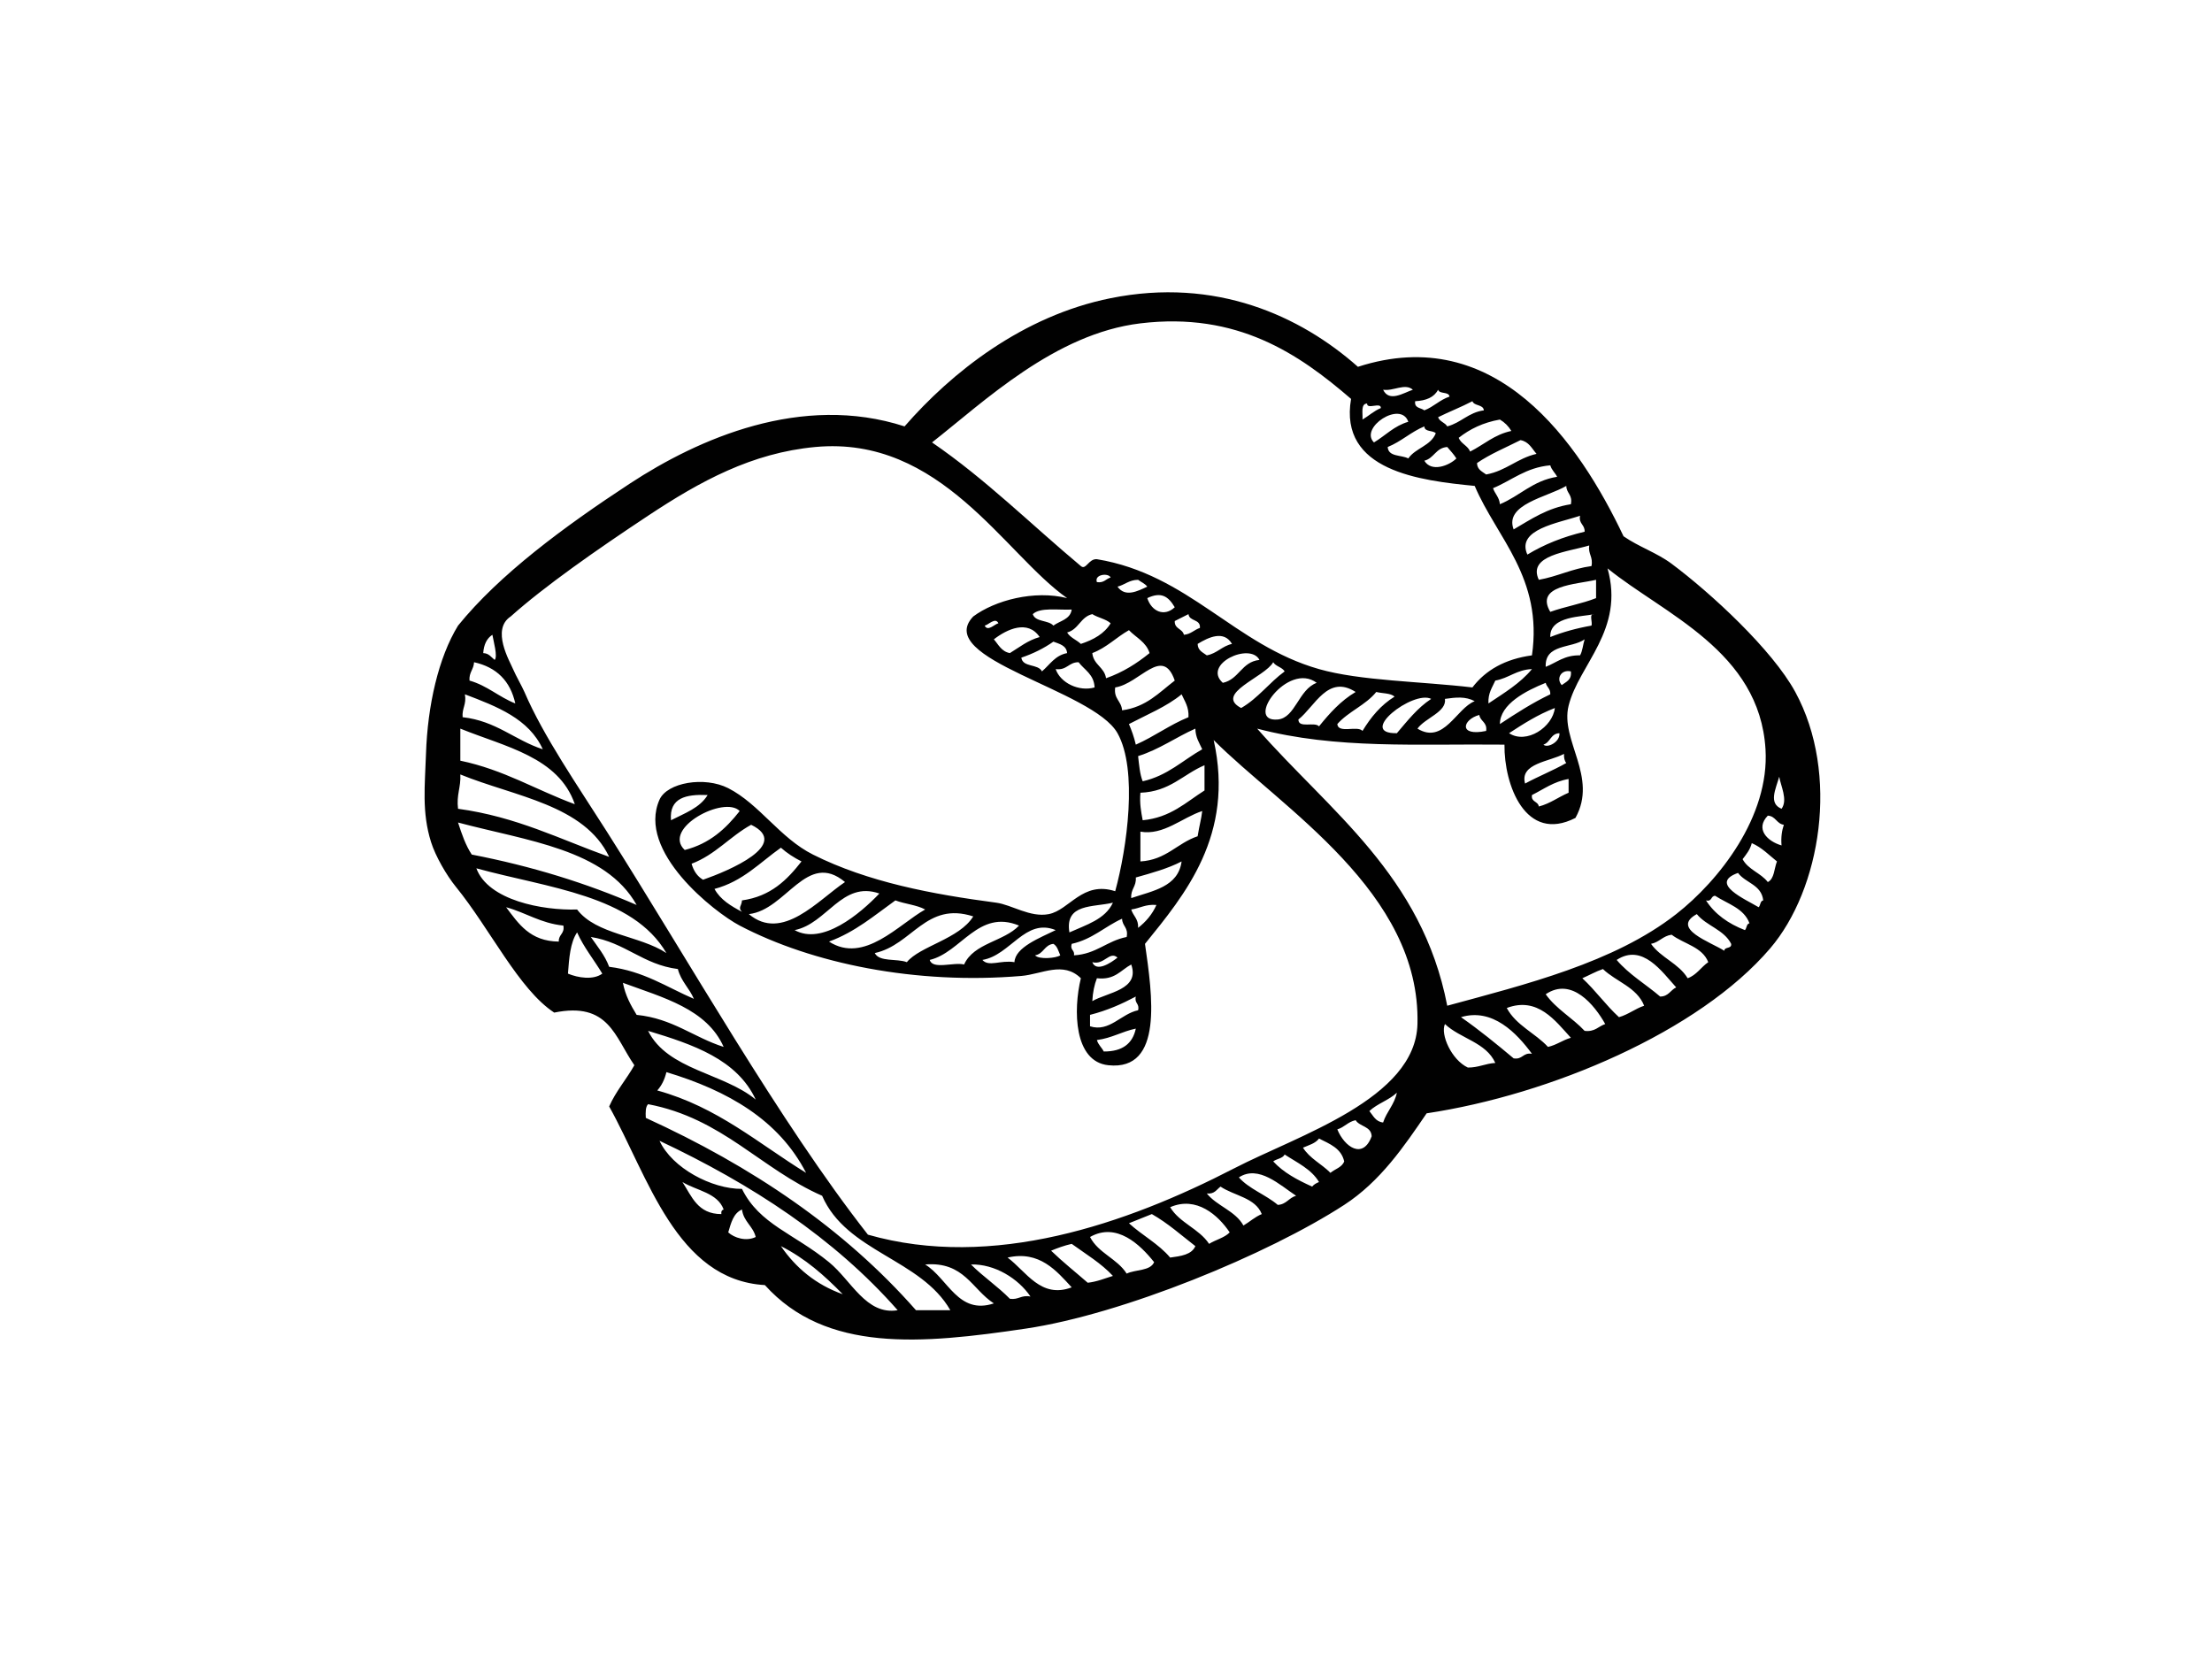 <?xml version="1.0" encoding="utf-8"?>
<!-- Generator: Adobe Illustrator 17.0.0, SVG Export Plug-In . SVG Version: 6.00 Build 0)  -->
<!DOCTYPE svg PUBLIC "-//W3C//DTD SVG 1.1//EN" "http://www.w3.org/Graphics/SVG/1.1/DTD/svg11.dtd">
<svg version="1.1" id="Layer_1" xmlns="http://www.w3.org/2000/svg" xmlns:xlink="http://www.w3.org/1999/xlink" x="0px" y="0px"
	 width="800px" height="600px" viewBox="0 0 800 600" enable-background="new 0 0 800 600" xml:space="preserve">
<path fill-rule="evenodd" clip-rule="evenodd" fill="#010101" d="M164.832,320.671c-3.327-4.099-7.31-10.964-8.934-16.113
	c-3.4-10.798-2.213-20.482-1.834-31.919c0.573-17.523,4.509-34.84,11.595-46.381c14.983-18.496,38.244-35.698,62.106-51.35
	c24.744-16.229,62.129-32.777,99.38-20.699c16.934-19.444,42.66-39.964,74.534-46.368c38.003-7.647,68.62,6.366,89.437,24.823
	c50.04-16.203,79.952,27.36,96.062,61.29c5.568,3.855,12.056,5.956,17.391,9.94c14.215,10.605,36.396,31.074,44.718,46.368
	c16.145,29.703,9.203,71.345-9.11,92.761c-25.739,30.113-79.395,52.9-124.216,59.625c-8.166,11.963-16.706,24.605-29.816,33.124
	c-27.513,17.868-80.023,39.515-115.109,44.728c-37.869,5.623-72.305,8.787-94.41-15.73c-32.06-1.857-42.218-39.335-56.314-64.607
	c2.453-5.559,6.228-9.786,9.11-14.91c-7.112-10.247-9.235-23.056-28.987-19.034C187.616,357.804,177.291,335.978,164.832,320.671z
	 M165.658,292.505c21.147,2.869,36.969,11.067,54.655,17.394c-9.007-18.867-34.03-21.736-53.829-29.806
	C166.741,284.755,165.015,287.445,165.658,292.505z M165.658,297.474c1.348,4.176,2.754,8.287,4.966,11.592
	c21.743,4.214,41.536,10.362,59.625,18.227C218.946,307.132,190.491,304.109,165.658,297.474z M166.484,263.518
	c0,3.869,0,7.724,0,11.592c15.768,3.279,27.469,10.631,41.408,15.742C202.028,273.804,182.793,270.128,166.484,263.518z
	 M167.311,259.381c12.159,1.358,18.784,8.274,28.989,11.604c-4.98-11.054-16.568-15.46-28.16-19.879
	C168.787,254.796,167.038,256.077,167.311,259.381z M169.799,246.137c6.446,1.832,10.618,5.93,16.562,8.274
	c-1.8-8.134-6.767-13.104-14.91-14.91C171.323,242.141,169.574,243.153,169.799,246.137z M172.28,314.036
	c4.284,11.604,23.968,15.293,36.435,14.897c6.916,9.106,22.655,9.388,32.303,15.754C228.808,323.77,198.269,321.171,172.28,314.036z
	 M174.768,236.197c2.116,0.09,2.898,1.512,4.137,2.472c1.166-1.204-0.419-6.712-0.822-9.094
	C176.068,230.869,174.973,233.098,174.768,236.197z M438.942,267.656c7.66,34.417-10.475,55.949-24.843,73.702
	c2.626,18.317,6.827,46.022-13.257,43.895c-12.431-1.293-12.748-19.943-9.933-31.458c-6.42-6.302-14.093-1.461-21.531-0.833
	c-38.144,3.215-75.6-4.458-101.858-18.214c-9.133-4.791-37.354-26.847-28.99-45.561c2.767-6.174,16.235-8.518,24.846-4.137
	c11.294,5.764,18.618,17.983,30.642,24.016c19.901,9.991,43.191,14.346,66.246,17.394c5.627,0.743,12.329,5.469,19.053,4.137
	c7.461-1.473,12.201-12.104,24.01-8.275c4.285-15.652,8.252-43.946,0.833-57.152c-8.876-15.793-66.926-26.783-52.173-42.218
	c7.906-5.866,22.063-9.606,33.953-6.635c-22.608-15.844-45.634-58.895-91.096-54.655c-22.896,2.126-41.613,12.373-60.454,24.849
	c-18.681,12.373-37.376,25.451-49.689,36.441c-7.166,4.726-0.361,16.139,0.967,19.29c0.807,1.934,3.154,6.058,4,8.019
	c6.868,15.998,19.258,33.891,29.818,50.517c29.778,46.905,62.369,104.891,94.407,145.751c45.003,12.86,93.369-3.791,132.503-24.004
	c23.194-11.989,65.562-25.131,66.247-52.169C513.858,322.644,463.433,292.248,438.942,267.656z M183.046,328.113
	c4.512,5.982,8.655,12.334,19.05,12.424c-0.134-2.626,2.203-2.779,1.649-5.789C195.477,333.903,190.209,330.06,183.046,328.113z
	 M205.41,352.129c3.651,1.524,9.152,2.395,12.418,0c-2.988-5.008-6.626-9.376-9.113-14.91
	C206.258,340.832,205.823,346.468,205.41,352.129z M213.688,338.872c2.366,3.446,5.053,6.558,6.625,10.785
	c12.511,1.55,20.795,7.352,30.645,11.592c-1.649-3.881-4.675-6.379-5.799-10.785C232.43,348.85,226.112,340.819,213.688,338.872z
	 M225.279,355.447c0.891,4.624,2.879,8.16,4.97,11.592c13.056,1.306,20.584,8.133,31.472,11.592
	C255.617,364.861,239.798,360.801,225.279,355.447z M233.564,404.299c38.282,17.484,71.633,39.899,97.721,69.565
	c4.137,0,8.281,0,12.418,0c-10.64-18.611-37.519-20.994-46.371-41.398c-22.261-9.76-36.031-28.013-62.942-33.124
	C233.436,400.316,233.455,402.276,233.564,404.299z M234.39,372.828c7.074,14.192,27.314,15.204,38.923,24.849
	C266.568,383.165,250.731,377.747,234.39,372.828z M237.708,394.373c21.848,6.033,36.565,19.2,53.825,29.806
	c-9.844-19.136-28.244-29.717-50.515-36.428C240.375,390.415,239.283,392.643,237.708,394.373z M238.53,412.586
	c4.538,9.85,18.877,17.458,29.816,17.395c6.299,12.809,18.736,16.1,31.474,26.501c8.114,6.622,13.427,19.239,24.837,17.381
	C301.661,447.721,271.922,428.342,238.53,412.586z M242.674,296.655c4.931-2.536,10.445-4.458,13.251-9.12
	C248.137,287.202,241.976,288.495,242.674,296.655z M247.644,307.414c9.033-2.293,14.9-7.737,19.876-14.089
	C262.012,287.599,239.261,299.549,247.644,307.414z M246.811,427.496c3.379,5.174,5.508,11.605,14.08,11.591
	c-0.134-0.973,0.182-1.473,0.83-1.652C259.511,431.364,251.944,430.634,246.811,427.496z M250.125,312.384
	c0.721,2.588,2.056,4.573,4.141,5.789c9.257-3.228,32.028-12.795,17.394-19.879C263.988,302.508,258.743,309.13,250.125,312.384z
	 M258.406,321.491c2.139,3.932,5.975,6.174,9.939,8.287c-1.553-1.588-0.087-2.088,0-4.138c10.43-1.447,16.318-7.429,21.531-14.089
	c-2.744-1.384-5.261-3.023-7.451-4.97C274.817,311.948,268.663,318.775,258.406,321.491z M263.376,445.71
	c2.158,1.985,6.491,3.369,9.937,1.665c-0.984-3.983-4.387-5.546-4.967-9.939C265.252,438.755,264.384,442.303,263.376,445.71z
	 M270.827,330.598c12.114,10.17,25.016-5.047,34.783-11.592C291.792,307.439,284.379,329.125,270.827,330.598z M282.426,450.68
	c5.393,7.852,12.597,13.91,22.358,17.395C298.245,461.362,291.238,455.124,282.426,450.68z M287.392,336.387
	c9.975,5.584,23.613-5.854,30.642-13.232C304.489,318.416,299.135,334.044,287.392,336.387z M299.82,340.537
	c12.719,8.198,25.233-6.276,34.779-11.604c-3.02-1.665-7.375-1.998-10.769-3.292C316.273,331.046,309.321,337.066,299.82,340.537z
	 M316.376,344.687c1.636,3.318,8.018,1.908,11.595,3.292c4.682-5.79,19.005-8.39,24.016-16.549
	C334.894,325.897,329.962,341.754,316.376,344.687z M334.599,457.314c8.29,5.136,11.95,18.33,24.843,14.077
	C351.542,466.306,348.698,456.175,334.599,457.314z M336.251,347.172c1.063,3.625,8.668,0.704,12.425,1.653
	c3.522-7.788,14.371-8.275,19.872-14.077C353.857,328.676,347.619,344.47,336.251,347.172z M390.909,204.726
	c1.844,1.601,2.802-2.716,5.799-2.485c33.293,5.482,49.708,31.035,80.33,39.745c14.954,4.265,36.79,4.432,55.478,6.635
	c4.79-6.277,11.822-10.273,21.537-11.605c4.035-28.115-12.709-42.448-20.705-61.277c-19.671-1.934-49.205-5.38-44.718-31.471
	c-18.82-16.229-41.059-31.548-76.186-27.322c-30.936,3.714-56.522,28.295-75.363,43.063
	C356.573,173.358,373.003,189.778,390.909,204.726z M351.164,457.314c4.403,4.419,9.709,7.942,14.071,12.412
	c3.202,0.449,4.047-1.473,7.458-0.82C368.27,462.387,359.736,457.071,351.164,457.314z M355.301,347.172
	c2.322,2.639,6.513-0.026,11.592,0.807c0.233-5.393,9.296-8.825,14.906-11.592C370.793,331.866,365.436,345.494,355.301,347.172z
	 M356.127,226.258c1.104,2.344,3.682-0.64,4.97-0.832C359.992,223.081,357.415,226.066,356.127,226.258z M359.442,231.227
	c1.674,1.908,2.75,4.419,5.793,4.97c3.433-2.087,6.446-4.598,10.772-5.802C371.722,224.016,364.165,227.552,359.442,231.227z
	 M364.408,454.817c6.747,5.021,12.021,14.986,23.187,10.772C382.151,459.671,375.929,452.153,364.408,454.817z M369.378,237.85
	c0.512,3.625,6.126,2.152,7.451,4.97c2.844-2.408,4.717-5.777,9.11-6.622c-0.256-2.792-2.767-3.305-4.966-4.137
	C377.569,234.455,373.704,236.377,369.378,237.85z M373.518,222.108c0.923,2.946,5.652,2.088,7.455,4.15
	c2.382-1.767,6.094-2.19,6.622-5.803C382.581,220.686,376.215,219.572,373.518,222.108z M374.344,345.507
	c1.384,1.588,7.638,1.051,9.116,0c-0.672-1.537-1.072-3.343-2.487-4.15C377.722,341.703,377.438,345.007,374.344,345.507z
	 M380.144,452.332c4.211,4.073,8.832,7.737,13.254,11.591c3.461-0.397,6.132-1.575,9.107-2.472c-4.25-4.585-9.789-7.89-14.91-11.592
	C384.906,450.475,382.472,451.358,380.144,452.332z M381.799,241.987c1.704,4.996,8.406,8.249,14.077,6.635
	c-0.218-4.765-3.647-6.302-5.793-9.12C386.462,239.476,385.914,242.512,381.799,241.987z M385.94,228.743
	c1.14,1.908,3.417,2.665,4.97,4.138c4.56-1.512,8.482-3.663,10.769-7.455c-1.713-1.588-4.608-2.011-6.632-3.318
	C390.791,223.094,390.119,227.667,385.94,228.743z M386.766,337.22c6.071-2.754,12.955-4.713,15.739-10.759
	C395.415,328.202,385.014,326.64,386.766,337.22z M387.595,341.357c-0.682,2.357,1.169,2.165,0.83,4.15
	c8.098-0.461,11.877-5.239,19.05-6.635c0.698-3.446-1.611-3.894-1.659-6.609C399.539,335.094,395.056,339.718,387.595,341.357z
	 M394.227,367.039c0,1.371,0,2.767,0,4.137c7.025,2.216,11.188-4.534,17.384-5.803c0.602-2.523-1.425-2.421-0.829-4.957
	C405.726,363.093,400.391,365.476,394.227,367.039z M394.227,447.375c2.981,5.841,9.837,7.826,13.247,13.244
	c3.16-1.537,8.508-0.883,9.933-4.137C412.358,450.142,403.827,441.906,394.227,447.375z M395.047,236.197
	c0.429,4.278,4.348,5.034,4.973,9.095c6.119-2.152,11.159-5.38,15.739-9.095c-1.233-4.021-4.896-5.597-7.458-8.287
	C403.706,230.498,400.253,234.225,395.047,236.197z M395.047,347.98c1.431,3.727,6.667,0.307,9.113-1.653
	C401.278,343.778,399.309,349.183,395.047,347.98z M395.047,362.069c5.475-3.164,17.307-4.112,14.08-13.244
	c-3.791,1.998-5.876,5.713-12.418,4.97C395.783,356.177,395.216,358.918,395.047,362.069z M396.709,210.529
	c2.606,0.397,3.234-1.192,4.97-1.665C400.907,207.096,395.652,207.723,396.709,210.529z M396.709,376.146
	c0.483,1.716,1.742,2.677,2.478,4.137c6.677,0.051,10.446-2.792,11.595-8.274C405.755,373.059,402.078,375.454,396.709,376.146z
	 M403.327,248.622c-0.602,4.188,2.277,4.893,2.488,8.274c8.758-1.178,13.415-6.456,19.05-10.759
	C420.469,233.379,412.226,247.251,403.327,248.622z M404.16,212.168c2.825,4.009,7.388,1.575,10.766,0
	c-0.813-1.102-2.209-1.64-3.314-2.472C408.336,209.722,406.808,211.515,404.16,212.168z M408.3,261.866
	c0.983,2.331,1.864,4.752,2.482,7.442c6.718-2.947,12.178-7.135,19.05-9.927c0.192-3.779-1.394-5.777-2.488-8.274
	C421.894,255.59,414.814,258.446,408.3,261.866z M408.3,442.405c4.749,4.355,10.75,7.468,14.903,12.412
	c3.888-0.525,7.784-1.037,9.116-4.137c-5.133-3.971-9.923-8.287-15.739-11.592C413.859,440.228,411.022,441.266,408.3,442.405z
	 M409.126,324.809c7.83-2.665,16.962-4.022,18.218-13.257c-4.9,2.549-10.734,4.162-16.562,5.802
	C411.041,320.645,408.873,321.516,409.126,324.809z M409.126,328.933c0.708,2.356,2.674,3.407,2.485,6.635
	c2.792-2.178,5.098-4.842,6.629-8.274C414.305,326.947,412.268,328.497,409.126,328.933z M411.611,273.458
	c0.365,3.228,0.628,6.545,1.659,9.106c9.014-2.023,14.474-7.608,21.531-11.579c-1.025-2.305-2.418-4.214-2.482-7.468
	C425.234,266.657,419.373,271.011,411.611,273.458z M412.444,286.702c-0.33,3.92,0.259,6.917,0.826,9.953
	c10.09-0.961,15.594-6.494,22.357-10.772c0-3.036,0-6.084,0-9.12C427.856,280.042,423.091,286.318,412.444,286.702z
	 M412.444,300.779c0,3.599,0,7.186,0,10.772c9.385-0.551,13.247-6.622,20.699-9.107c0.695-4.304,1.294-6.033,1.659-9.12
	C427.562,295.668,420.776,302.252,412.444,300.779z M414.926,216.318c1.553,4.816,6.138,6.878,9.939,3.305
	C422.56,215.729,420.023,213.885,414.926,216.318z M423.203,436.603c3.423,5.7,10.468,7.762,14.08,13.257
	c2.376-1.499,5.549-2.177,7.455-4.15C440.604,439.523,432.72,432.44,423.203,436.603z M424.865,224.606
	c-0.15,2.895,2.796,2.715,3.314,4.97c2.539-0.218,3.718-1.806,5.793-2.485c0.262-3.305-3.83-2.255-4.14-4.983
	C428.141,222.902,426.556,223.812,424.865,224.606z M433.143,232.88c0.058,2.434,1.893,3.074,3.314,4.137
	c3.721-0.691,5.482-3.343,9.11-4.137C442.621,227.795,436.998,230.523,433.143,232.88z M436.457,431.633
	c3.699,4.585,10.298,6.264,13.247,11.592c2.27-1.319,4.092-3.087,6.632-4.137c-2.331-5.956-9.975-6.596-14.916-9.939
	C439.989,430.199,439.253,431.953,436.457,431.633z M442.25,246.957c5.908-1.268,6.744-7.609,13.254-8.287
	C452.142,232.15,434.728,240.232,442.25,246.957z M448.878,256.063c6.136-3.522,10.141-9.171,15.736-13.244
	c-0.929-1.55-3.209-1.767-4.137-3.318C457.46,244.908,439.013,250.876,448.878,256.063z M448.049,425.83
	c3.785,4.227,9.76,6.251,14.08,9.94c3.135-0.18,4.018-2.613,6.622-3.305C462.907,428.623,455.162,421.156,448.049,425.83z
	 M454.678,263.518c26.303,30.011,59.612,53.015,68.735,100.216c28.048-7.621,60.368-15.55,82.811-33.136
	c15.425-12.079,33.783-35.212,32.297-59.612c-2.158-35.531-36.697-48.852-57.14-65.427c6.312,22.313-10.359,34.75-14.076,49.685
	c-3.119,12.502,10.734,25.681,2.482,40.566c-18.077,9.261-25.848-11.963-25.675-26.501
	C512.746,268.962,483.315,271.05,454.678,263.518z M476.206,246.957c-10.397-7.865-26.36,14.371-14.076,13.257
	C468.495,259.625,469.638,249.339,476.206,246.957z M460.477,420.041c3.692,4.022,8.745,6.712,14.074,9.107
	c0.612-0.769,1.508-1.255,2.488-1.652c-2.77-4.688-7.929-6.994-12.424-9.953C463.861,419.017,461.716,419.068,460.477,420.041z
	 M469.587,260.213c-0.042,3.343,5.921,0.692,7.451,2.485c3.827-4.739,7.864-9.248,13.244-12.437
	C480.231,243.806,475.569,255.475,469.587,260.213z M471.239,415.071c2.44,3.907,6.789,5.905,9.937,9.107
	c1.623-1.409,4.143-1.934,4.97-4.138c-1.047-4.752-5.268-6.34-9.107-8.274C475.767,413.522,473.36,414.149,471.239,415.071z
	 M483.661,261.866c0.285,3.574,7.307,0.41,9.107,2.485c3.02-4.983,6.645-9.363,11.595-12.412c-1.447-1.319-4.413-1.114-6.622-1.678
	C493.927,255.014,487.667,257.319,483.661,261.866z M483.661,408.45c2.584,6.391,9.286,11.028,12.424,2.485
	c-0.182-3.676-4.326-3.408-5.803-5.803C487.519,405.683,486.235,407.707,483.661,408.45z M492.767,151.736
	c2.27-1.332,4.086-3.099,6.632-4.15c0.131-2.344-5.105,0.692-4.973-1.652C492.057,146.037,492.912,149.393,492.767,151.736z
	 M496.912,160.011c4.153-2.485,7.278-5.982,12.421-7.467C506.627,144.705,491.519,154.708,496.912,160.011z M495.252,401.827
	c1.377,1.652,2.226,3.842,4.97,4.138c1.287-3.971,4.067-6.43,4.973-10.772C502.358,397.882,498.09,399.137,495.252,401.827z
	 M517.617,252.759c-6.552-3.279-27.094,12.681-12.422,12.412C509.009,260.713,512.615,256.038,517.617,252.759z M500.222,140.952
	c2.216,4.65,7.404,1.114,10.763,0C508.164,138.454,503.889,141.554,500.222,140.952z M501.881,161.663
	c0.214,3.638,4.915,2.805,7.451,4.137c2.575-3.766,8.146-4.547,9.936-9.107c-1.053-1.153-4.057-0.372-4.137-2.485
	C510.255,156.233,506.803,159.678,501.881,161.663z M511.814,145.102c-0.384,2.587,2.085,2.331,3.318,3.305
	c3.391-1.294,5.582-3.804,9.11-4.97c-0.269-1.934-3.615-0.794-4.14-2.485C518.686,143.693,515.766,144.909,511.814,145.102z
	 M512.644,263.518c9.517,5.841,14.086-7.378,20.705-9.926c-3.369-1.781-6.737-1.396-10.766-0.833
	C523.275,257.511,515.43,259.625,512.644,263.518z M515.132,166.621c2.571,4.329,9.082,1.716,11.592-0.82
	c-0.967-1.512-2.162-2.806-3.311-4.137C519.288,161.945,518.664,165.749,515.132,166.621z M520.102,150.891
	c0.563,1.64,2.517,1.908,3.311,3.318c5.043-1.319,7.65-5.047,13.251-5.803c-0.25-2.228-3.487-1.485-4.147-3.305
	C528.53,147.19,524.156,148.88,520.102,150.891z M530.864,386.098c3.907,0.026,6.276-1.46,9.936-1.666
	c-3.298-7.467-12.712-8.825-18.217-14.076C520.873,374.109,524.947,383.306,530.864,386.098z M527.556,158.346
	c0.852,2.19,3.282,2.792,4.138,4.97c4.97-2.486,8.732-6.161,14.906-7.455c-1.031-1.729-2.411-3.112-4.143-4.124
	C536.369,152.813,531.572,155.182,527.556,158.346z M528.382,367.871c6.673,4.649,12.879,9.734,19.043,14.896
	c3.295,0.538,3.33-2.19,6.628-1.652C548.537,373.635,539.808,364.426,528.382,367.871z M537.49,264.351
	c0.445-3.202-2.107-3.407-2.482-5.789C528.847,260.265,527.409,266.465,537.49,264.351z M534.178,167.466
	c0.061,2.421,1.893,3.061,3.311,4.137c7.234-1.319,11.246-5.866,18.217-7.455c-1.672-1.908-2.75-4.432-5.796-4.97
	C544.601,161.868,538.927,164.199,534.178,167.466z M538.315,254.412c5.62-3.766,11.496-7.276,15.739-12.425
	c-5.581,0.218-8.322,3.267-13.254,4.151C539.711,248.622,538.126,250.633,538.315,254.412z M539.974,176.56
	c0.691,2.075,2.274,3.254,2.482,5.802c7.218-2.997,11.899-8.53,20.705-9.926c-0.743-1.473-1.995-2.434-2.482-4.15
	C551.816,169.092,546.795,173.729,539.974,176.56z M542.456,261.866c5.828-3.842,11.688-7.634,18.224-10.759
	c0.125-2.063-1.303-2.575-1.655-4.15C551.893,249.813,542.497,254.642,542.456,261.866z M544.944,364.554
	c3.359,6.302,10.276,9.043,14.903,14.077c3.161-0.704,5.271-2.459,8.284-3.305C562.501,369.19,556.132,360.34,544.944,364.554z
	 M547.426,191.469c6.292-3.65,12.117-7.762,20.705-9.107c0.695-3.458-1.607-3.907-1.659-6.622
	C559.556,179.813,543.99,182.375,547.426,191.469z M545.773,265.171c6.344,4.124,15.777-2.216,16.559-9.107
	C556.161,258.446,550.948,261.789,545.773,265.171z M552.395,200.576c6.01-3.65,12.879-6.43,20.705-8.274
	c0.134-2.626-2.203-2.767-1.655-5.789C563.719,189.19,548.249,191.379,552.395,200.576z M551.567,283.384
	c4.819-2.625,10.166-4.726,14.906-7.441c-0.641-0.73-0.893-1.87-0.83-3.305C560.516,275.482,549.526,276.033,551.567,283.384z
	 M554.054,287.535c-0.393,2.613,2.226,2.19,2.482,4.15c4.156-1.089,7.077-3.42,10.769-4.983c0-1.652,0-3.318,0-4.97
	C561.877,282.668,558.291,285.434,554.054,287.535z M556.536,209.696c6.792-1.217,11.999-4.022,19.049-4.97
	c0.647-3.42-1.271-4.252-0.826-7.455C567.154,199.59,552.319,200.755,556.536,209.696z M558.198,269.308
	c1.46,1.409,6.113-1.012,5.793-4.137C560.795,265.286,560.724,268.526,558.198,269.308z M560.68,221.288
	c5.293-1.896,11.425-2.933,16.562-4.97c0-2.216,0-4.419,0-6.622C569.87,211.4,555.011,211.72,560.68,221.288z M559.024,241.167
	c3.983-1.537,6.769-4.278,12.421-4.15c0.915-1.562,1.053-3.907,1.655-5.789C568.413,234.558,558.649,232.79,559.024,241.167z
	 M559.024,359.584c3.769,5.341,9.69,8.531,14.076,13.244c3.753,0.449,4.961-1.652,7.452-2.472
	C576.719,363.529,568.448,353.218,559.024,359.584z M560.68,230.395c4.528-1.806,9.507-3.19,14.906-4.137
	c0.445-1.217-0.973-4.278,0.826-4.15C572.729,223.132,560.356,222.607,560.68,230.395z M564.82,247.777
	c1.563-1.192,3.673-1.845,3.311-4.957C564.551,242.013,562.742,245.471,564.82,247.777z M572.272,353.795
	c4.739,4.368,8.489,9.722,13.247,14.077c3.449-0.974,5.793-3.036,9.113-4.138c-2.667-6.725-10.112-8.659-14.909-13.27
	C577.046,351.386,574.779,352.706,572.272,353.795z M584.689,347.172c4.422,5.239,10.532,8.787,15.735,13.244
	c3.027-0.012,3.724-2.356,5.799-3.317C601.117,351.527,594.04,341.037,584.689,347.172z M597.118,341.357
	c3.531,5.021,10.042,7.083,13.247,12.437c3.259-1.166,4.816-4.022,7.451-5.815c-2.148-5.559-8.867-6.584-13.247-9.927
	C601.402,338.475,600.115,340.781,597.118,341.357z M623.615,343.854c0.09-1.562,2.738-0.576,2.485-2.497
	c-2.585-5.136-8.96-6.494-12.424-10.759C604.098,335.823,618.719,340.716,623.615,343.854z M616.993,325.641
	c3.241,5.021,8.114,8.441,14.077,10.747c0.711-0.653,0.493-2.255,1.653-2.472c-2.005-5.444-7.897-7.006-12.418-9.939
	C618.655,323.989,619.251,326.23,616.993,325.641z M636.04,328.113c0.711-0.666,0.49-2.267,1.656-2.472
	c-0.631-5.725-6.43-6.276-9.114-9.939C617.839,319.506,631.342,325.27,636.04,328.113z M630.235,310.732
	c2.011,3.791,6.603,4.995,9.116,8.274c2.411-1.179,2.277-4.906,3.314-7.455c-2.914-2.331-5.45-5.034-9.11-6.622
	C632.94,307.35,631.55,309.002,630.235,310.732z M644.317,305.762c-0.253-3.023,0.138-5.393,0.833-7.468
	c-2.655-0.372-2.918-3.138-5.799-3.305C634.72,299.78,639.108,304.237,644.317,305.762z M644.317,292.505
	c2.383-3.241-0.368-8.428-0.829-11.592C642.185,285.447,639.54,290.545,644.317,292.505z"/>
</svg>
